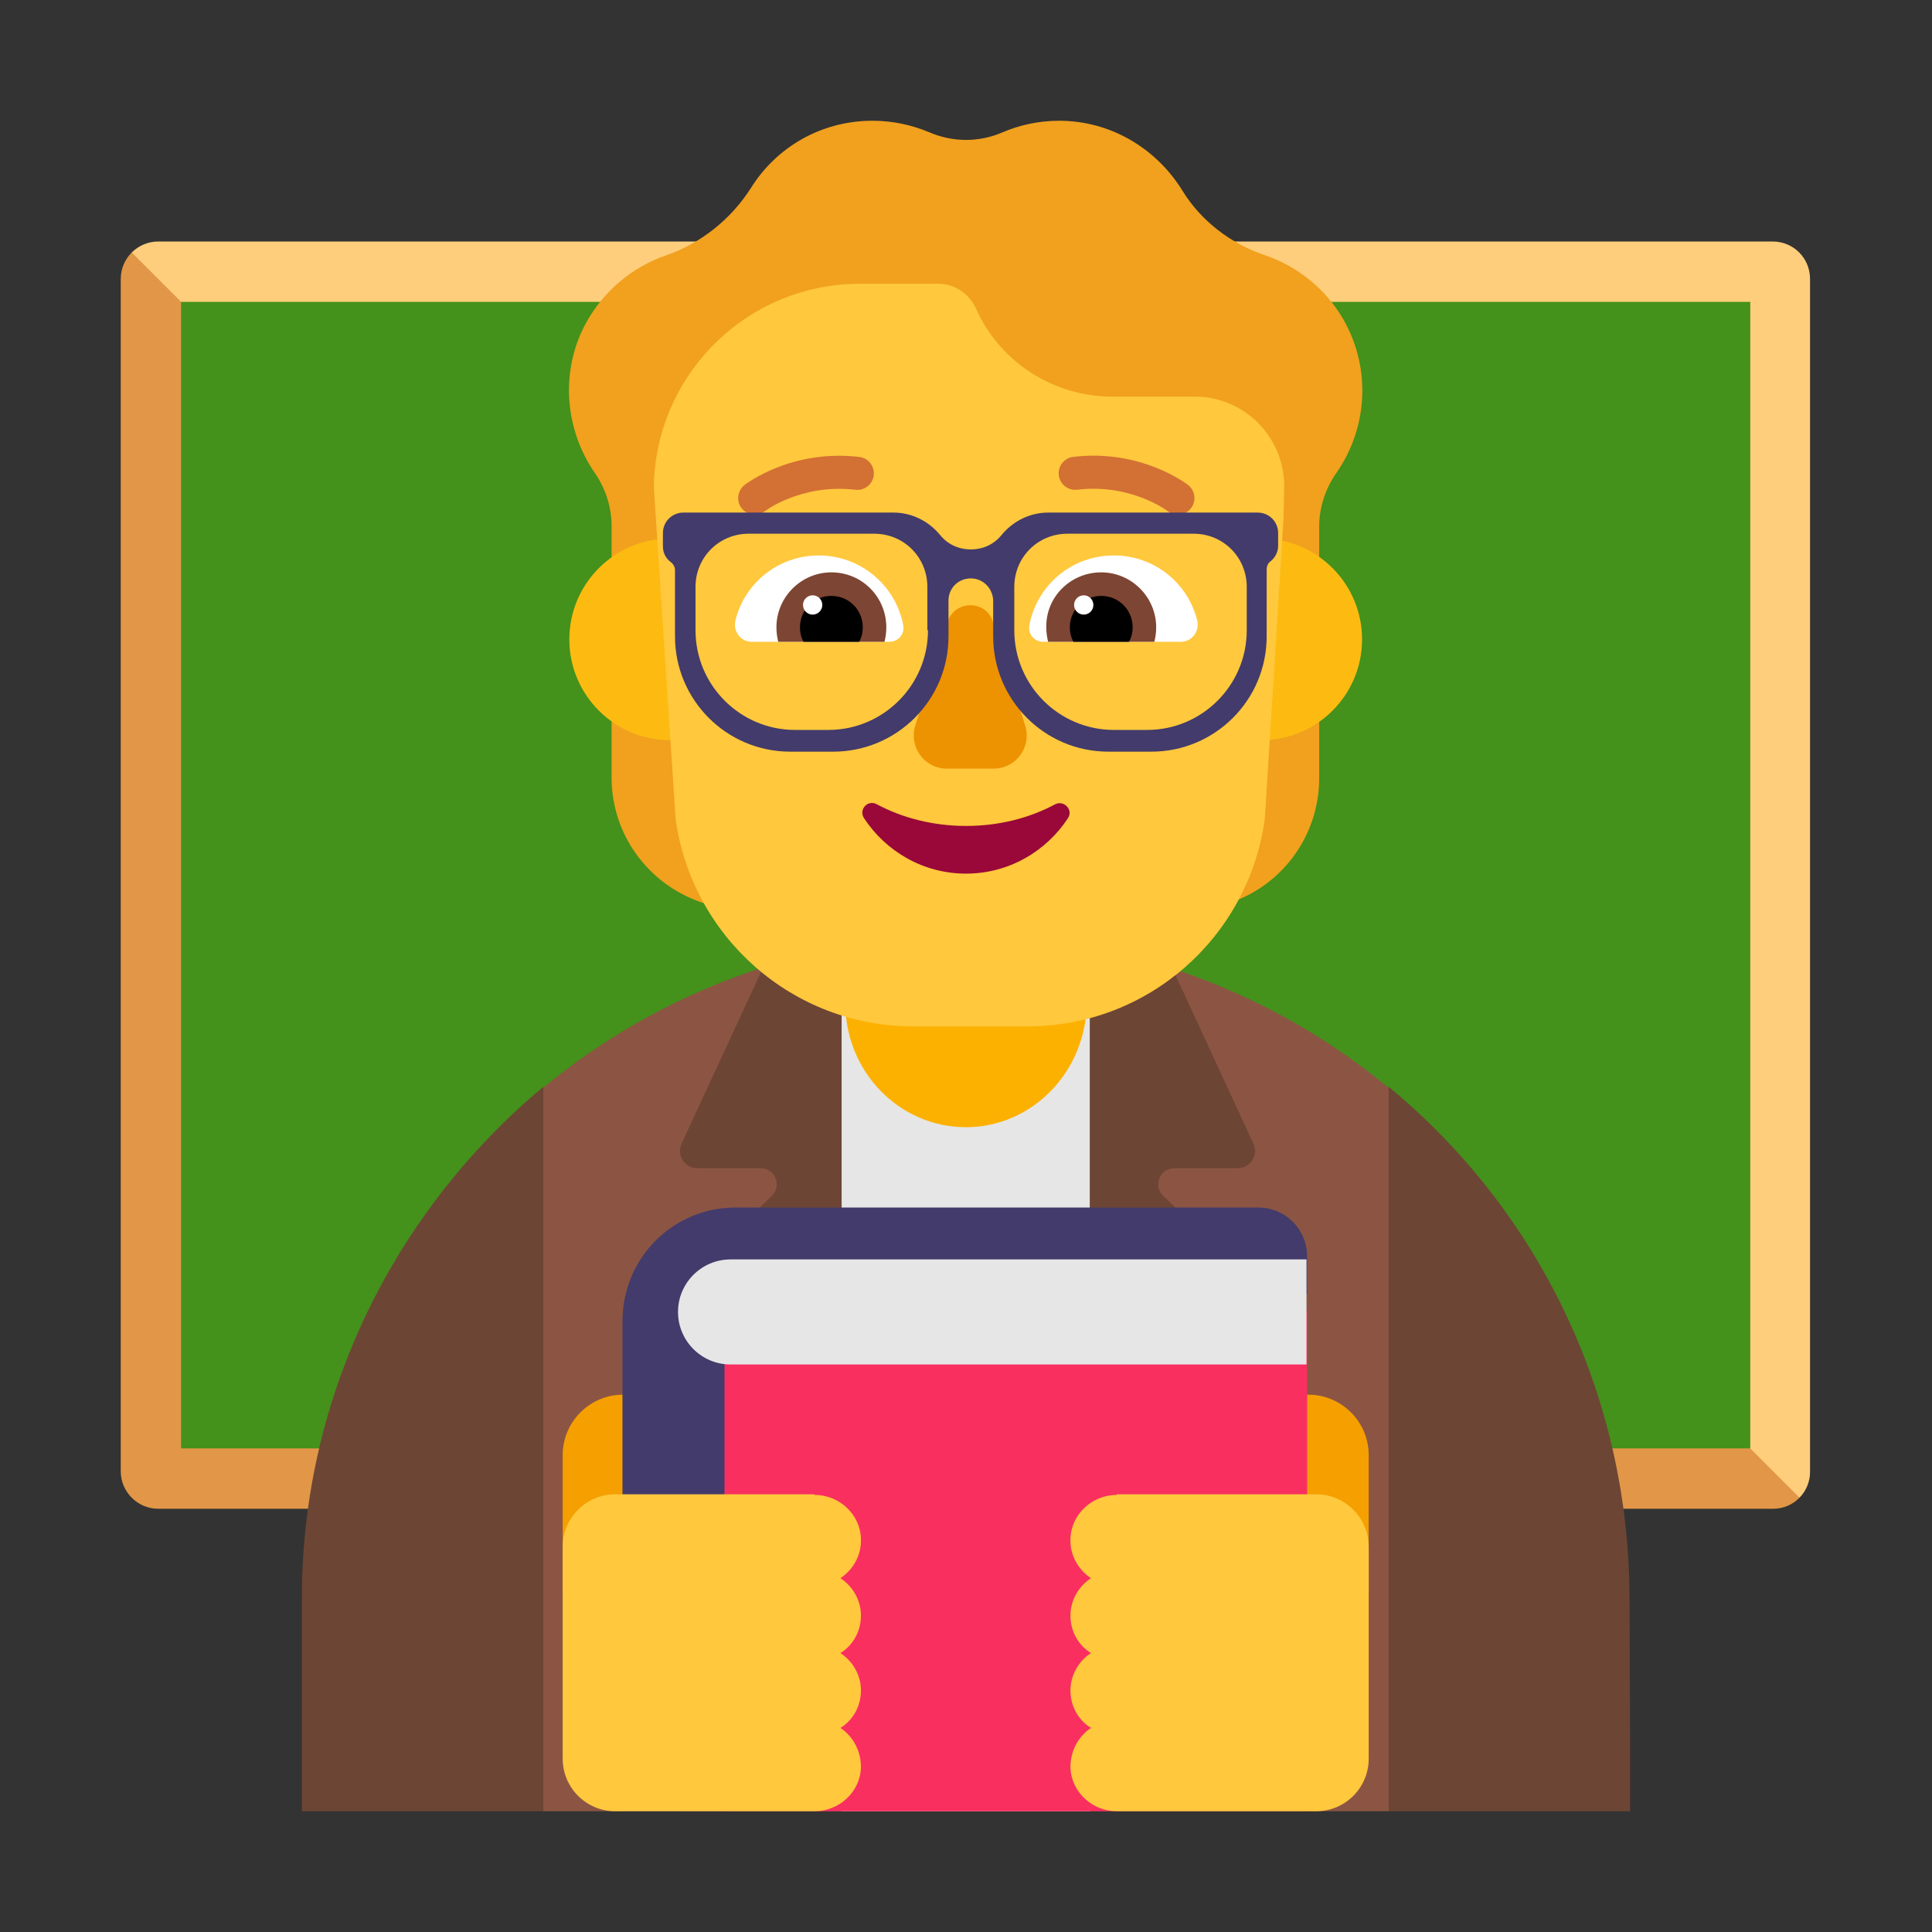 <?xml version="1.0" encoding="UTF-8"?><svg id="a" xmlns="http://www.w3.org/2000/svg" xmlns:xlink="http://www.w3.org/1999/xlink" viewBox="0 0 32 32"><rect x="0" y="0" width="32" height="32" fill="#333333" stroke="none"/><defs><clipPath id="b"><rect width="32" height="32" fill="none"/></clipPath></defs><g clip-path="url(#b)"><path d="M3,7l7.5,12,17,5,2.306.806c.111-.114.179-.271.174-.446V4.62c0-.34-.27-.62-.62-.62H2.62c-.17,0-.325.07-.438.182l.818,2.818Z" fill="#ffce7c"/><path d="M2.62,24.99h26.75c.17,0,.325-.07.436-.184l-.806-.806L3,5l-.818-.818c-.112.112-.182.267-.182.438v19.75c0,.34.28.62.62.62Z" fill="#e19747"/><path d="M3,23.99V5h25.99v18.99H3Z" fill="#44911b"/><path d="M9,18.014c1.903-1.571,4.342-2.514,7-2.514s5.099.945,7,2.518l1.5,5.982-1.5,6h-14l-1.5-6,1.5-5.986Z" fill="#8c5543"/><path d="M11.29,18.94l1.36-2.94h1.35v14l-2.8-7.87c-.13-.35-.03-.74.23-1l1.36-1.33c.16-.16.05-.45-.19-.45h-1.05c-.21,0-.35-.22-.26-.41Z" fill="#6d4534"/><path d="M20.76,18.94l-1.36-2.94h-1.4v14l2.85-7.87c.13-.35.03-.74-.23-1l-1.36-1.33c-.16-.16-.05-.45.19-.45h1.05c.21,0,.35-.22.26-.41Z" fill="#6d4534"/><path d="M9,18c-2.43,2.03-4.01,5.09-4,8.5v3.5h4v-12Z" fill="#6d4534"/><path d="M23,18v12h4v-1l-.01-2.51c0-3.41-1.54-6.47-3.99-8.49Z" fill="#6d4534"/><path d="M18.05,16.82h-4.11v13.18h4.11v-13.18Z" fill="#e6e6e6"/><path d="M16,18.67c-1.107,0-2-.92-2-2.06v-2.56c0-1.14.893-2.06,2-2.06s2,.92,2,2.06v2.56c-.01,1.14-.903,2.06-2,2.06Z" fill="#fcb100"/><path d="M22.25,5.29c-.3-.52-.77-.88-1.29-1.06-.57-.19-1.07-.57-1.38-1.08-.43-.69-1.18-1.15-2.04-1.15-.33,0-.65.07-.93.19-.39.17-.83.17-1.22,0-.29-.12-.6-.19-.94-.19-.85,0-1.59.44-2.01,1.11-.33.52-.83.92-1.41,1.12-.55.19-1.03.58-1.33,1.13-.43.8-.34,1.76.15,2.47.18.26.28.57.28.88v4.17c0,.93.59,1.75,1.47,2.06l1.89.65v-7.42c.15-.14.27-.31.38-.5.17-.29.27-.61.3-.92.09.01.19.02.28.02.59,0,1.13-.21,1.54-.57.42.35.95.57,1.54.57.1,0,.19-.01.28-.02.04.32.13.63.3.92.11.19.24.35.38.5v7.43l1.89-.65c.88-.3,1.47-1.13,1.47-2.06v-4.17c0-.31.1-.62.28-.88.52-.74.59-1.73.12-2.55Z" fill="#f1a11e"/><path d="M12.77,10.59c0,.922-.748,1.67-1.67,1.67s-1.67-.748-1.67-1.67.748-1.67,1.67-1.67,1.67.748,1.67,1.67Z" fill="#fdbb11"/><path d="M22.56,10.59c0,.922-.748,1.67-1.67,1.67s-1.67-.748-1.67-1.67.748-1.67,1.67-1.67,1.67.748,1.67,1.67Z" fill="#fdbb11"/><path d="M10.83,8.076c.018-1.865,1.541-3.376,3.41-3.376h1.3c.28,0,.52.17.63.42.4.89,1.29,1.45,2.26,1.45h1.43c.8.04,1.43.71,1.41,1.52l-.012.518-.308,4.952c-.27,1.97-1.94,3.44-3.93,3.44h-1.9c-1.98,0-3.66-1.47-3.93-3.44l-.36-5.484Z" fill="#ffc83d"/><path d="M12.332,8.034c-.119.093-.141.265-.048.384.093.119.265.141.384.048l.095-.062c.069-.041.172-.097.305-.149.266-.105.645-.196,1.1-.143.15.018.286-.09.304-.24.018-.15-.09-.286-.24-.304-.565-.066-1.036.047-1.365.177-.165.065-.295.135-.386.189-.045.027-.081.051-.106.068-.012.009-.023.016-.03.021l-.014.01Z" fill="#d37034"/><path d="M19.726,8.418c.093-.119.071-.292-.048-.385h-.002s-.003-.004-.003-.004l-.009-.007c-.007-.005-.017-.013-.03-.021-.025-.017-.061-.041-.106-.068-.091-.054-.221-.124-.386-.189-.33-.13-.801-.244-1.365-.177-.15.018-.258.154-.24.304.018.15.154.258.304.24.455-.054.834.038,1.1.143.133.052.236.108.305.149.034.021.06.038.076.049.008.006.014.01.017.012l.003.002c.119.092.291.071.384-.048Z" fill="#d37034"/><path d="M12.18,10.28c.15-.62.71-1.08,1.38-1.08.69,0,1.27.49,1.4,1.15.03.15-.08.28-.23.28h-2.28c-.18,0-.31-.17-.27-.35Z" fill="#fff"/><path d="M19.83,10.28c-.15-.62-.71-1.08-1.38-1.08-.7,0-1.27.49-1.4,1.15-.03.15.08.28.23.28h2.28c.18,0,.31-.17.27-.35Z" fill="#fff"/><path d="M12.86,10.39c0-.5.41-.91.91-.91.51,0,.91.41.91.91,0,.08-.01.16-.03.24h-1.76c-.02-.08-.03-.16-.03-.24Z" fill="#7d4533"/><path d="M19.15,10.39c0-.5-.41-.91-.91-.91-.51,0-.92.41-.91.91,0,.08.01.16.03.24h1.76c.02-.08.03-.16.03-.24Z" fill="#7d4533"/><path d="M13.77,9.87c.29,0,.52.23.52.52,0,.09-.02.17-.06.24h-.92c-.04-.07-.06-.15-.06-.24,0-.29.23-.52.52-.52Z"/><path d="M18.24,9.87c-.29,0-.52.23-.52.52,0,.09.02.17.06.24h.92c.04-.07.06-.15.06-.24,0-.29-.23-.52-.52-.52Z"/><path d="M13.62,10.02c0,.088-.072.16-.16.16s-.16-.072-.16-.16.072-.16.16-.16.16.072.16.16Z" fill="#fff"/><path d="M18.11,10.02c0,.088-.072.16-.16.16s-.16-.072-.16-.16.072-.16.16-.16.16.072.16.16Z" fill="#fff"/><path d="M15.69,10.31l-.53,1.71c-.11.35.15.71.52.71h.78c.37,0,.63-.36.52-.71l-.53-1.71c-.11-.38-.64-.38-.76,0Z" fill="#ed9200"/><path d="M16,13.68c-.54,0-1.05-.13-1.48-.36-.15-.08-.3.09-.21.23.36.55.98.92,1.69.92s1.33-.37,1.69-.92c.09-.14-.07-.3-.21-.23-.43.23-.93.36-1.48.36Z" fill="#990839"/><path d="M9.32,24.1c0-.55.45-1,1-1,.56,0,1,.45,1,1v2.29h-2v-2.29Z" fill="#f59f00"/><path d="M22.67,24.1c0-.55-.45-1-1-1-.56,0-1,.45-1,1v2.29h2v-2.29Z" fill="#f59f00"/><path d="M20.83,8.49h-3.47c-.3,0-.58.14-.77.37-.12.15-.3.24-.51.24s-.39-.09-.51-.24c-.19-.23-.47-.37-.77-.37h-3.48c-.19,0-.34.15-.34.34v.22c0,.11.05.2.13.26.04.03.07.08.07.13v1.1c0,1.05.85,1.91,1.91,1.91h.71c1.05,0,1.91-.85,1.91-1.91v-.61c.01-.2.17-.35.37-.35s.36.16.37.36v.6c0,1.05.85,1.91,1.91,1.91h.71c1.05,0,1.91-.85,1.91-1.91v-1.11c0-.05.02-.1.06-.13.08-.06.13-.16.13-.26v-.21c0-.19-.15-.34-.34-.34ZM15.37,10.44c0,.91-.74,1.65-1.65,1.65h-.55c-.91,0-1.65-.74-1.65-1.65v-.72c0-.49.39-.88.88-.88h2.08c.49,0,.88.39.88.88v.72h.01ZM20.65,10.44c0,.91-.74,1.65-1.65,1.65h-.55c-.91,0-1.65-.74-1.65-1.65v-.72c0-.49.39-.88.88-.88h2.09c.49,0,.88.39.88.88v.72Z" fill="#433b6b"/><path d="M11.31,22.88v7.12h10.34v-8.19c0-.45-.36-.81-.81-.81h-7.64c-1.05-.01-1.89.84-1.89,1.88Z" fill="#f92f60"/><path d="M10.31,30v-8.12c0-1.04.84-1.89,1.89-1.88h8.64c.45,0,.81.36.81.81v.625h-9.65v8.565h-1.69Z" fill="#433b6b"/><path d="M21.64,20.86h-9.54c-.48,0-.87.39-.87.87s.39.87.87.87h9.54v-1.74Z" fill="#e6e6e6"/><path d="M14.26,25.49c-.01-.41-.36-.73-.77-.73v-.01h-3.3c-.48,0-.87.39-.87.87v3.51c0,.48.39.87.87.87h3.3c.41,0,.76-.32.77-.73,0-.27-.13-.51-.34-.65.21-.13.34-.36.34-.62s-.14-.49-.34-.62c.21-.13.34-.36.34-.62s-.14-.49-.34-.62c.21-.14.35-.38.34-.65Z" fill="#ffc83d"/><path d="M17.73,25.49c.01-.41.36-.73.77-.73v-.01h3.3c.48,0,.87.39.87.87v3.51c0,.48-.39.87-.87.87h-3.3c-.41,0-.76-.32-.77-.73,0-.27.13-.51.34-.65-.21-.13-.34-.36-.34-.62s.14-.49.34-.62c-.21-.13-.34-.36-.34-.62s.14-.49.34-.62c-.21-.14-.35-.38-.34-.65Z" fill="#ffc83d"/></g></svg>